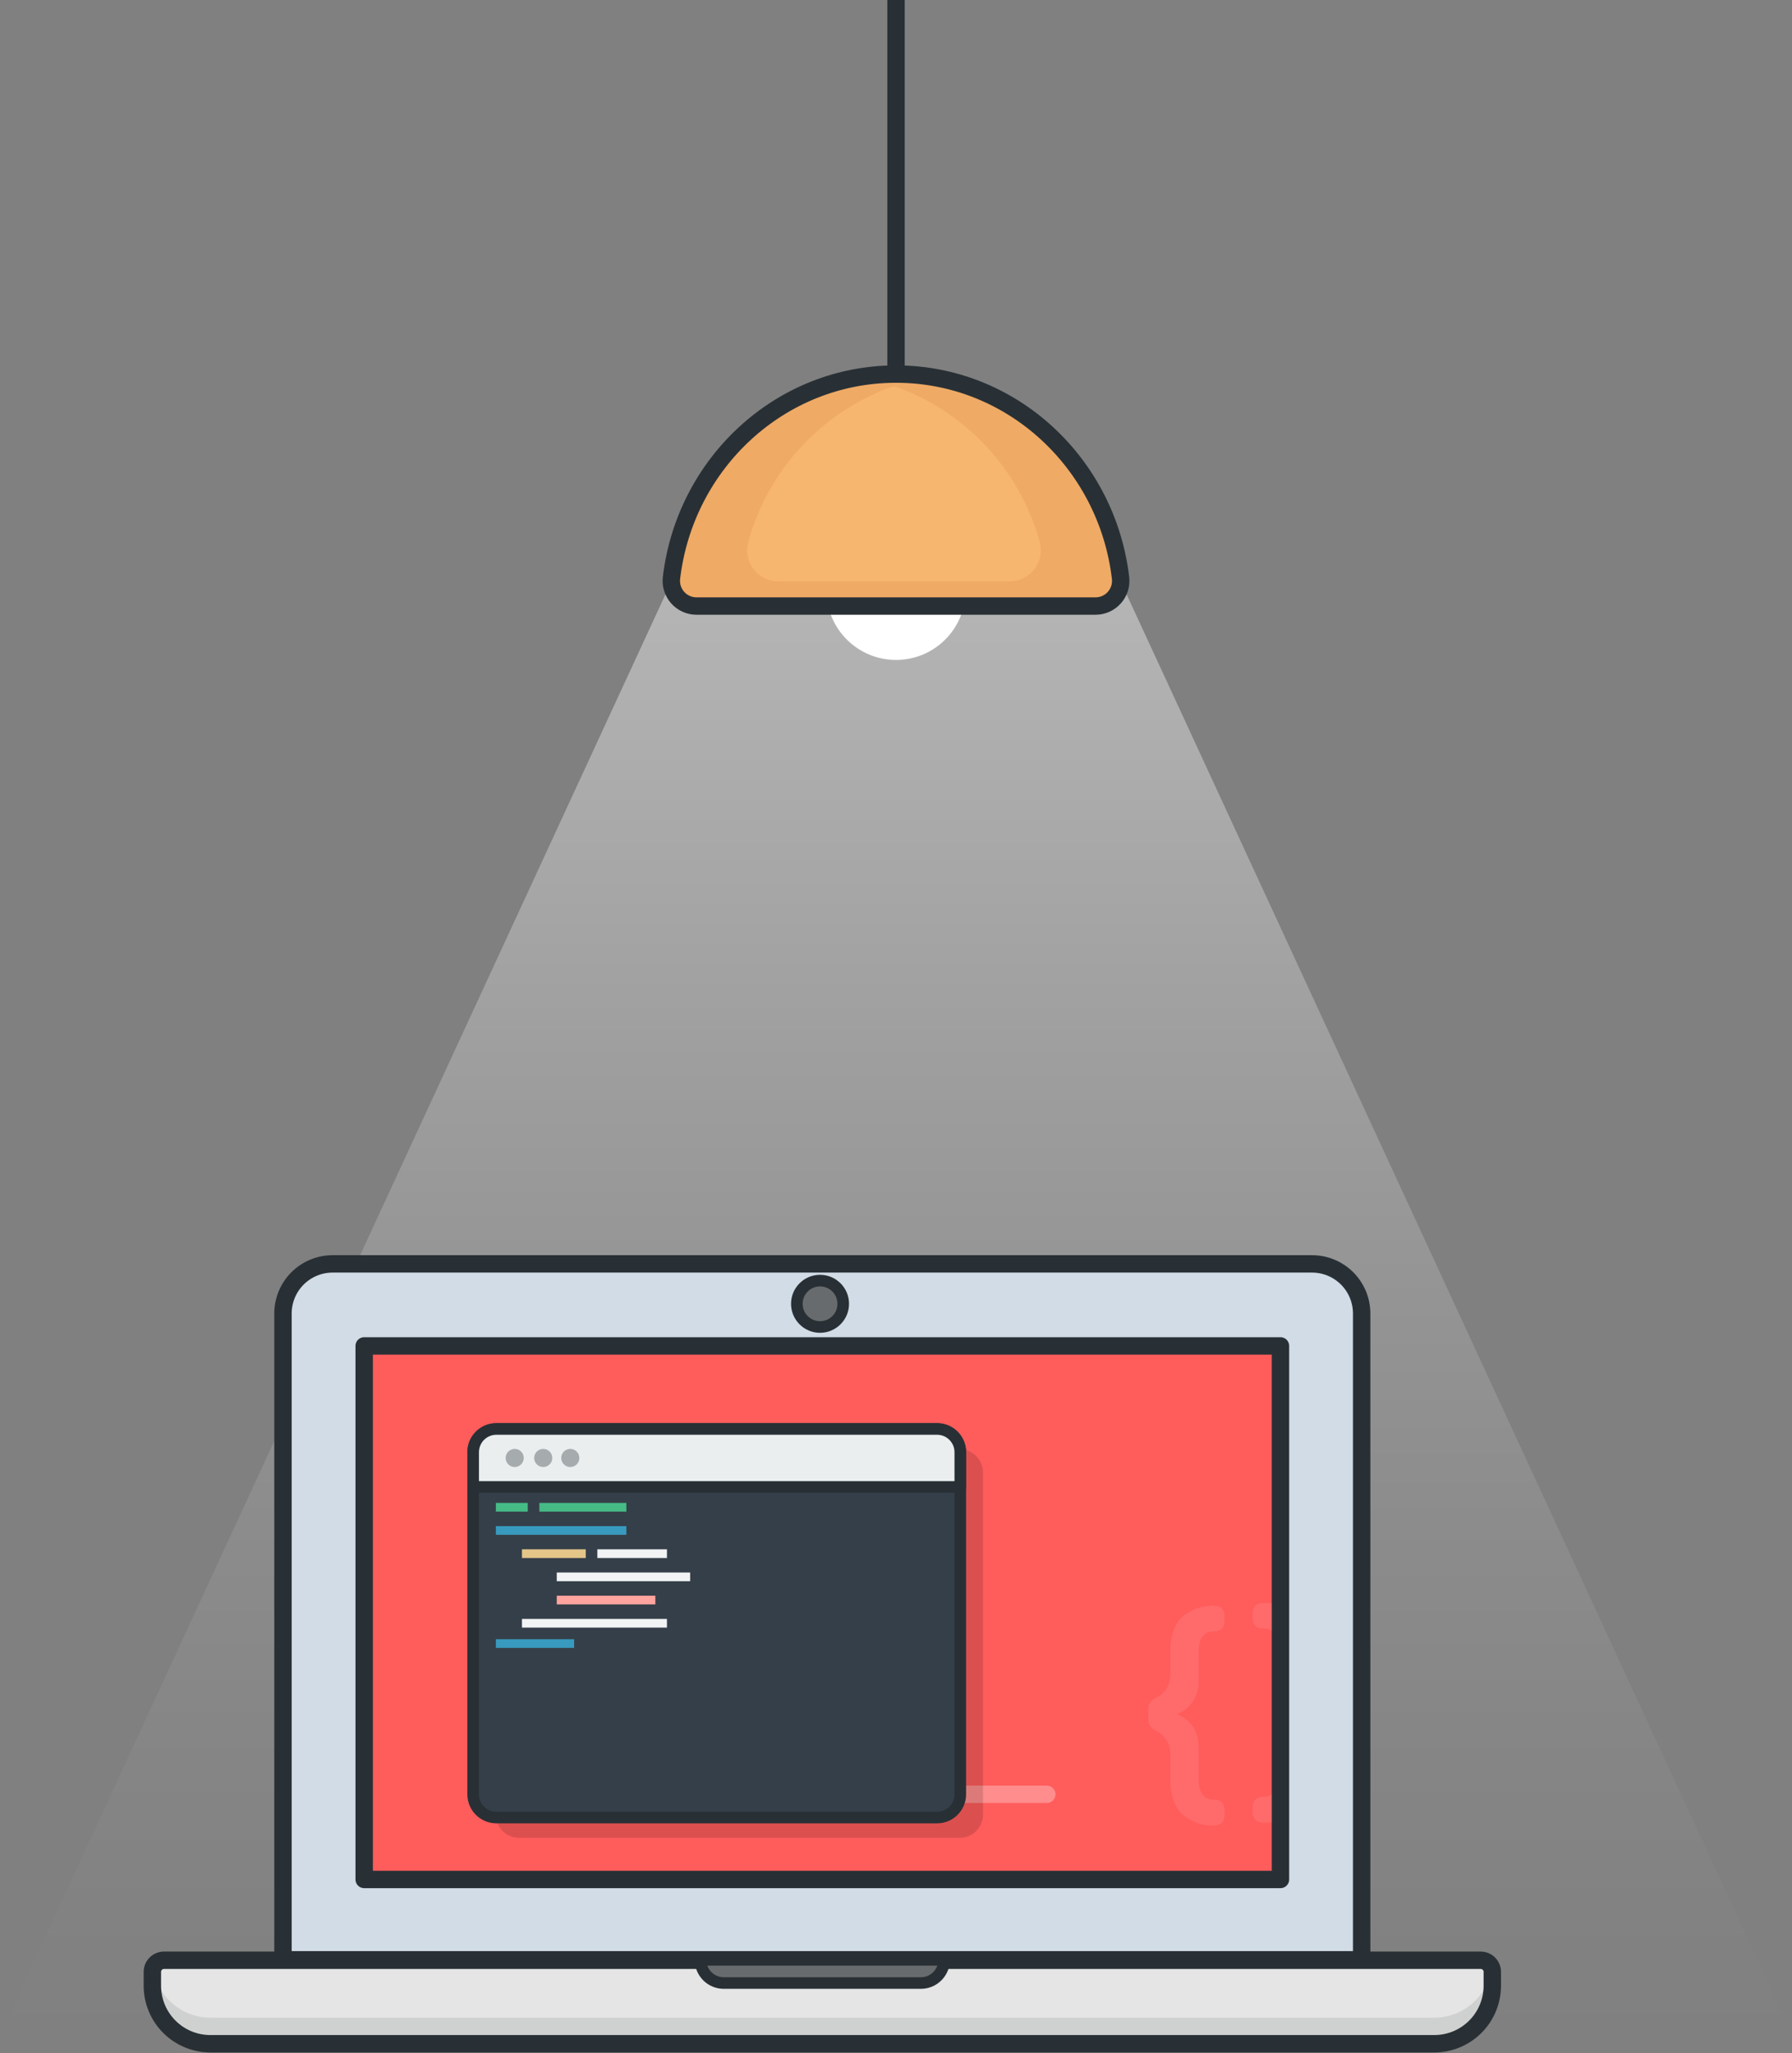 <svg width="618" height="708" viewBox="0 0 618 708" fill="none" xmlns="http://www.w3.org/2000/svg">
<rect x="0" y="0" width="618" height="708" fill="#808080" stroke="none"/>
<path style="mix-blend-mode:overlay" opacity="0.43" d="M617.971 701.562H0.043L231.014 201.676H387L617.971 701.562Z" fill="url(#paint0_linear)"/>
<path d="M309.007 227.582C322.262 227.582 333.007 216.837 333.007 203.582C333.007 190.327 322.262 179.582 309.007 179.582C295.752 179.582 285.007 190.327 285.007 203.582C285.007 216.837 295.752 227.582 309.007 227.582Z" fill="white"/>
<path d="M240.111 209C238.89 208.996 237.684 208.733 236.573 208.229C235.461 207.724 234.469 206.99 233.663 206.074C232.856 205.158 232.252 204.081 231.892 202.915C231.532 201.749 231.423 200.519 231.573 199.308C236.238 159.7 269.127 129 309.007 129C348.887 129 381.776 159.7 386.44 199.308C386.59 200.52 386.481 201.749 386.121 202.916C385.761 204.082 385.157 205.159 384.35 206.075C383.543 206.991 382.551 207.725 381.439 208.23C380.327 208.734 379.121 208.996 377.9 209H240.111Z" fill="#F7B66F"/>
<path d="M321.007 129.944C320.749 129.903 320.488 129.874 320.229 129.836C319.32 129.702 318.406 129.581 317.487 129.479C317.069 129.432 316.65 129.394 316.23 129.354C315.468 129.282 314.705 129.217 313.941 129.173C313.497 129.147 313.056 129.114 312.611 129.093C311.416 129.037 310.211 129 309.011 129C307.811 129 306.611 129.036 305.423 129.093C304.874 129.119 304.329 129.162 303.783 129.199C303.193 129.24 302.603 129.282 302.016 129.337C301.296 129.402 300.58 129.48 299.866 129.566C299.517 129.608 299.166 129.655 298.822 129.702C262.798 134.525 234.495 164.538 231.31 201.951C231.231 202.845 231.338 203.746 231.626 204.597C231.914 205.447 232.375 206.229 232.98 206.891C233.586 207.554 234.322 208.084 235.144 208.447C235.965 208.81 236.852 208.998 237.75 209H380.268C381.158 209.003 382.039 208.821 382.856 208.466C383.672 208.112 384.407 207.592 385.012 206.94C385.618 206.287 386.082 205.517 386.376 204.676C386.669 203.836 386.785 202.944 386.717 202.056C383.629 165.22 356.2 135.518 321.007 129.944ZM258.031 186.929C261.433 174.568 267.78 163.216 276.53 153.846C285.28 144.476 296.172 137.368 308.271 133.129C320.381 137.359 331.284 144.464 340.044 153.835C348.804 163.206 355.159 174.562 358.565 186.929C358.997 188.527 359.055 190.204 358.733 191.828C358.412 193.452 357.72 194.981 356.711 196.294C355.702 197.607 354.404 198.67 352.918 199.399C351.431 200.129 349.797 200.505 348.141 200.5H268.456C266.8 200.506 265.165 200.129 263.679 199.4C262.192 198.67 260.894 197.608 259.885 196.295C258.876 194.981 258.184 193.453 257.862 191.829C257.541 190.204 257.599 188.527 258.031 186.929Z" fill="#EFAA65"/>
<path d="M240.178 209C238.949 208.997 237.734 208.732 236.614 208.225C235.494 207.717 234.495 206.978 233.682 206.055C232.869 205.133 232.262 204.049 231.899 202.874C231.536 201.699 231.427 200.461 231.578 199.241C236.275 159.661 269.15 129 309.007 129C348.864 129 381.739 159.661 386.432 199.241C386.583 200.461 386.474 201.699 386.111 202.874C385.749 204.049 385.141 205.133 384.328 206.056C383.515 206.978 382.516 207.718 381.396 208.225C380.276 208.733 379.061 208.997 377.832 209H240.178Z" stroke="#283035" stroke-width="6" stroke-linecap="round" stroke-linejoin="round"/>
<path d="M309.007 0V129" stroke="#283035" stroke-width="6" stroke-linejoin="round"/>
<path d="M114.7 435.853H452.478C457.017 435.853 461.369 437.656 464.579 440.865C467.788 444.074 469.591 448.427 469.591 452.966V675.853H97.591V452.965C97.591 448.427 99.394 444.075 102.602 440.866C105.811 437.657 110.162 435.854 114.7 435.853Z" fill="#D2DCE6"/>
<path d="M114.7 435.853H452.478C457.017 435.853 461.369 437.656 464.579 440.865C467.788 444.074 469.591 448.427 469.591 452.966V675.853H97.591V452.965C97.591 448.427 99.394 444.075 102.602 440.866C105.811 437.657 110.162 435.854 114.7 435.853V435.853Z" stroke="#283035" stroke-width="6" stroke-linecap="round" stroke-linejoin="round"/>
<path d="M441.591 648.136V464.136H125.591V648.136H441.591Z" fill="#FF5C5C"/>
<path opacity="0.3" d="M309.007 618.781H361.007" stroke="white" stroke-width="6" stroke-linecap="round" stroke-linejoin="round"/>
<g opacity="0.3">
<path opacity="0.3" d="M435.78 561.585C436.781 561.522 437.774 561.798 438.599 562.368C439.423 562.938 440.032 563.77 440.327 564.728V553.273C439.229 552.952 438.091 552.787 436.947 552.781H435.78C433.264 552.781 432.006 554.039 432.007 556.554V557.9C432.007 560.327 433.264 561.585 435.78 561.585Z" fill="white"/>
<path opacity="0.3" d="M440.327 616.494C440.027 617.448 439.416 618.273 438.592 618.839C437.767 619.404 436.778 619.677 435.78 619.614C433.264 619.614 432.006 620.872 432.007 623.386V624.734C432.007 627.249 433.265 628.507 435.78 628.507H436.947C438.091 628.502 439.229 628.336 440.327 628.015V616.494Z" fill="white"/>
</g>
<path d="M441.591 648.136V464.136H125.591V648.136H441.591Z" stroke="#283035" stroke-width="6" stroke-linecap="round" stroke-linejoin="round"/>
<path d="M56.543 676H510.643C511.704 676 512.721 676.421 513.471 677.172C514.222 677.922 514.643 678.939 514.643 680V684.791C514.643 690.095 512.536 695.182 508.785 698.933C505.034 702.684 499.947 704.791 494.643 704.791H72.543C67.239 704.791 62.152 702.684 58.401 698.933C54.65 695.182 52.543 690.095 52.543 684.791V680C52.543 678.939 52.964 677.922 53.715 677.172C54.465 676.421 55.482 676 56.543 676Z" fill="#E5E5E5"/>
<path d="M494.639 695.787H72.539C67.743 695.784 63.108 694.056 59.48 690.919C55.852 687.782 53.474 683.445 52.778 678.7C52.627 679.117 52.548 679.557 52.543 680V684.791C52.543 690.096 54.65 695.183 58.401 698.933C62.152 702.684 67.239 704.791 72.543 704.791H494.643C499.947 704.791 505.034 702.684 508.785 698.933C512.536 695.183 514.643 690.096 514.643 684.791V680C514.638 679.557 514.559 679.117 514.408 678.7C513.712 683.447 511.332 687.785 507.703 690.922C504.073 694.059 499.436 695.786 494.639 695.787Z" fill="#CFD1D0"/>
<path d="M56.543 676H510.643C511.704 676 512.721 676.421 513.471 677.172C514.222 677.922 514.643 678.939 514.643 680V684.791C514.643 690.095 512.536 695.182 508.785 698.933C505.034 702.684 499.947 704.791 494.643 704.791H72.543C67.239 704.791 62.152 702.684 58.401 698.933C54.65 695.182 52.543 690.095 52.543 684.791V680C52.543 678.939 52.964 677.922 53.715 677.172C54.465 676.421 55.482 676 56.543 676Z" stroke="#283035" stroke-width="6" stroke-linecap="round" stroke-linejoin="round"/>
<path d="M241.591 675.854H325.591C325.591 677.975 324.748 680.01 323.248 681.51C321.748 683.011 319.713 683.854 317.591 683.854H249.591C247.469 683.854 245.434 683.011 243.934 681.51C242.434 680.01 241.591 677.975 241.591 675.854Z" fill="#686B6D"/>
<path d="M241.591 675.854H325.591C325.591 677.975 324.748 680.01 323.248 681.51C321.748 683.011 319.713 683.854 317.591 683.854H249.591C247.469 683.854 245.434 683.011 243.934 681.51C242.434 680.01 241.591 677.975 241.591 675.854Z" stroke="#283035" stroke-width="4" stroke-linecap="round" stroke-linejoin="round"/>
<path d="M282.804 457.619C287.222 457.619 290.804 454.037 290.804 449.619C290.804 445.201 287.222 441.619 282.804 441.619C278.386 441.619 274.804 445.201 274.804 449.619C274.804 454.037 278.386 457.619 282.804 457.619Z" fill="#686B6D"/>
<path d="M282.804 457.619C287.222 457.619 290.804 454.037 290.804 449.619C290.804 445.201 287.222 441.619 282.804 441.619C278.386 441.619 274.804 445.201 274.804 449.619C274.804 454.037 278.386 457.619 282.804 457.619Z" stroke="#283035" stroke-width="4" stroke-linecap="round" stroke-linejoin="round"/>
<g style="mix-blend-mode:multiply" opacity="0.14">
<path d="M330.999 499.781H179.015C174.592 499.781 171.007 503.367 171.007 507.789V625.773C171.007 630.196 174.592 633.781 179.015 633.781H330.999C335.422 633.781 339.007 630.196 339.007 625.773V507.789C339.007 503.367 335.422 499.781 330.999 499.781Z" fill="black"/>
</g>
<path d="M323.166 492.781H171.182C166.759 492.781 163.174 496.367 163.174 500.789V618.773C163.174 623.196 166.759 626.781 171.182 626.781H323.166C327.589 626.781 331.174 623.196 331.174 618.773V500.789C331.174 496.367 327.589 492.781 323.166 492.781Z" fill="#353F49"/>
<path d="M323.166 492.781H171.182C166.759 492.781 163.174 496.367 163.174 500.789V618.773C163.174 623.196 166.759 626.781 171.182 626.781H323.166C327.589 626.781 331.174 623.196 331.174 618.773V500.789C331.174 496.367 327.589 492.781 323.166 492.781Z" stroke="#283035" stroke-width="4" stroke-linecap="round" stroke-linejoin="round"/>
<path d="M171.181 492.781H323.166C325.29 492.781 327.327 493.625 328.829 495.127C330.33 496.629 331.174 498.665 331.174 500.789V512.781H163.174V500.789C163.174 498.666 164.018 496.629 165.519 495.127C167.021 493.625 169.057 492.782 171.181 492.781Z" fill="#EAEEEF"/>
<path d="M171.181 492.781H323.166C325.29 492.781 327.327 493.625 328.829 495.127C330.33 496.629 331.174 498.665 331.174 500.789V512.781H163.174V500.789C163.174 498.666 164.018 496.629 165.519 495.127C167.021 493.625 169.057 492.782 171.181 492.781Z" stroke="#283035" stroke-width="4" stroke-linecap="round" stroke-linejoin="round"/>
<path opacity="0.35" d="M177.507 505.906C179.233 505.906 180.632 504.507 180.632 502.781C180.632 501.055 179.233 499.656 177.507 499.656C175.781 499.656 174.382 501.055 174.382 502.781C174.382 504.507 175.781 505.906 177.507 505.906Z" fill="#283035"/>
<path opacity="0.35" d="M187.34 505.906C189.066 505.906 190.465 504.507 190.465 502.781C190.465 501.055 189.066 499.656 187.34 499.656C185.614 499.656 184.215 501.055 184.215 502.781C184.215 504.507 185.614 505.906 187.34 505.906Z" fill="#283035"/>
<path opacity="0.35" d="M196.674 505.906C198.4 505.906 199.799 504.507 199.799 502.781C199.799 501.055 198.4 499.656 196.674 499.656C194.948 499.656 193.549 501.055 193.549 502.781C193.549 504.507 194.948 505.906 196.674 505.906Z" fill="#283035"/>
<path d="M171.007 519.781H182.007" stroke="#46BB86" stroke-width="3" stroke-miterlimit="10"/>
<path d="M186.007 519.781H216.007" stroke="#46BB86" stroke-width="3" stroke-miterlimit="10"/>
<path d="M171.007 527.781H216.007" stroke="#389ABE" stroke-width="3" stroke-miterlimit="10"/>
<path d="M180.007 535.781H202.007" stroke="#E5C689" stroke-width="3" stroke-miterlimit="10"/>
<path d="M206.007 535.781H230.007" stroke="#F2F3F4" stroke-width="3" stroke-miterlimit="10"/>
<path d="M192.007 543.781H238.007" stroke="#F2F3F4" stroke-width="3" stroke-miterlimit="10"/>
<path d="M192.007 551.781H226.007" stroke="#FFA49F" stroke-width="3" stroke-miterlimit="10"/>
<path d="M180.007 559.781H230.007" stroke="#F2F3F4" stroke-width="3" stroke-miterlimit="10"/>
<path d="M171.007 566.781H198.007" stroke="#389ABE" stroke-width="3" stroke-miterlimit="10"/>
<g opacity="0.3">
<path opacity="0.3" d="M403.643 605.522C403.643 601.57 402.115 598.786 399.061 597.079C396.905 595.911 396.007 595.012 396.007 592.947V589.447C396.007 587.022 397.085 586.483 398.971 585.225C402.115 583.878 403.643 581.004 403.643 576.692V569.056C403.643 562.948 405.888 558.456 409.122 556.57C411.541 554.845 414.417 553.876 417.386 553.785H418.554C421.069 553.785 422.326 555.043 422.327 557.558V558.9C422.327 561.325 421.069 562.583 418.554 562.583C415.054 562.583 413.344 565.098 413.344 570.218V579.65C413.433 581.94 412.862 584.207 411.7 586.182C410.538 588.157 408.832 589.756 406.787 590.789L405.978 591.058V591.238C406.9 591.51 407.756 591.969 408.493 592.586C410.739 593.932 413.344 597.077 413.344 602.556V613.066C413.344 618.096 415.051 620.612 418.554 620.612C421.069 620.612 422.326 621.869 422.327 624.384V625.732C422.327 628.247 421.069 629.505 418.554 629.505H417.386C414.417 629.415 411.541 628.445 409.122 626.72C405.888 624.834 403.643 620.253 403.643 614.234V605.522Z" fill="white"/>
</g>
<defs>
<linearGradient id="paint0_linear" x1="309.007" y1="194.725" x2="309.007" y2="719.205" gradientUnits="userSpaceOnUse">
<stop stop-color="white"/>
<stop offset="0.093" stop-color="white" stop-opacity="0.864"/>
<stop offset="0.284" stop-color="white" stop-opacity="0.605"/>
<stop offset="0.466" stop-color="white" stop-opacity="0.389"/>
<stop offset="0.633" stop-color="white" stop-opacity="0.221"/>
<stop offset="0.784" stop-color="white" stop-opacity="0.1"/>
<stop offset="0.911" stop-color="white" stop-opacity="0.026"/>
<stop offset="1" stop-color="white" stop-opacity="0"/>
</linearGradient>
</defs>
</svg>
